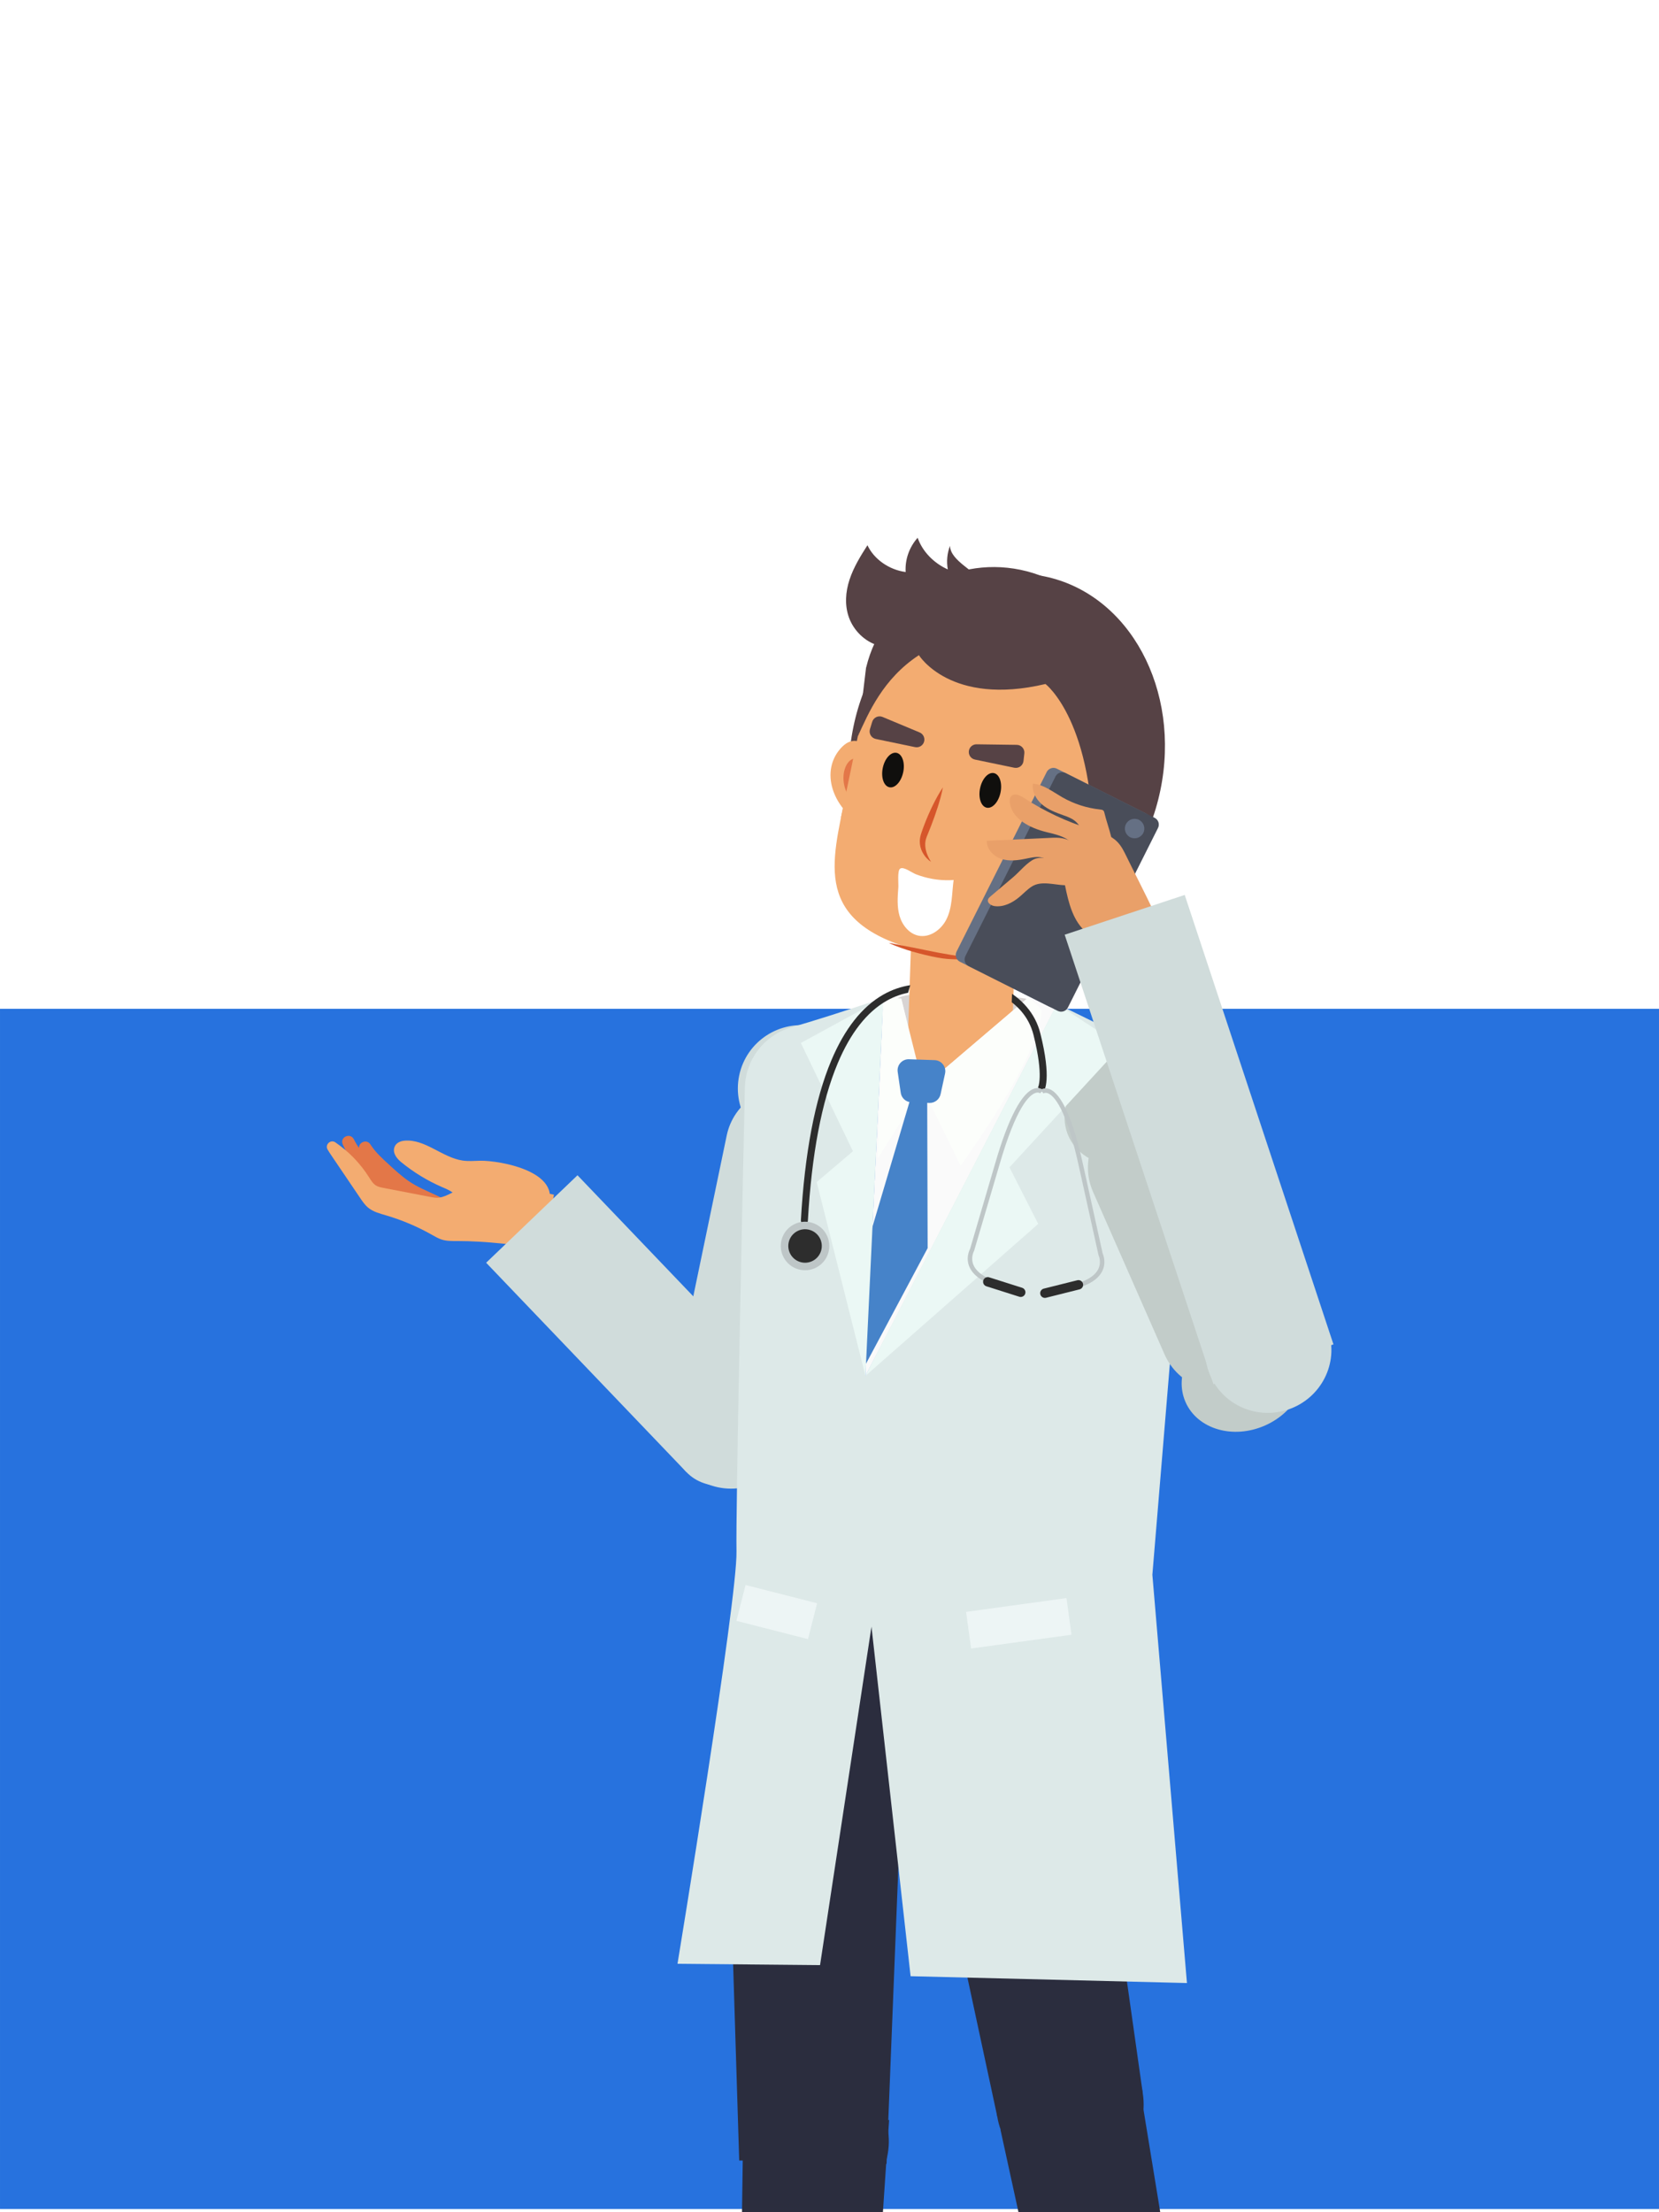 <svg xmlns="http://www.w3.org/2000/svg" xmlns:xlink="http://www.w3.org/1999/xlink" width="1296" zoomAndPan="magnify" viewBox="0 0 1296 1728" height="1728" preserveAspectRatio="xMidYMid meet" version="1.0"><defs><clipPath id="id1"><path d="M 625.543 768 L 724 768 L 724 957 L 625.543 957 Z M 625.543 768 " clip-rule="nonzero"/></clipPath><clipPath id="id2"><path d="M 635.449 1025.496 L 553.027 1001.117 L 641.547 701.68 L 723.965 726.055 Z M 635.449 1025.496 " clip-rule="nonzero"/></clipPath><clipPath id="id3"><path d="M 787 762.535 L 818 762.535 L 818 868 L 787 868 Z M 787 762.535 " clip-rule="nonzero"/></clipPath><clipPath id="id4"><path d="M 843.477 867.398 L 787.523 865.484 L 791.551 747.988 L 847.504 749.902 Z M 843.477 867.398 " clip-rule="nonzero"/></clipPath><clipPath id="id5"><path d="M 831 699 L 1041.688 699 L 1041.688 1082 L 831 1082 Z M 831 699 " clip-rule="nonzero"/></clipPath></defs><rect x="-129.6" width="1555.2" fill="rgb(100%, 100%, 100%)" y="-172.8" height="2073.6" fill-opacity="1"/><rect x="-129.6" width="1555.2" fill="rgb(100%, 100%, 100%)" y="-172.8" height="2073.6" fill-opacity="1"/><path fill="rgb(15.289%, 44.71%, 87.059%)" d="M 0.004 788.004 L 1295.996 788.004 L 1295.996 1725.504 L 0.004 1725.504 L 0.004 788.004 " fill-opacity="1" fill-rule="nonzero"/><path fill="rgb(89.02%, 46.669%, 28.239%)" d="M 302.578 921.551 C 297.371 916.914 292.812 911.625 288.258 906.352 C 284.34 901.793 280.371 897.188 277.48 891.914 C 277.105 891.246 276.75 890.562 276.406 889.875 C 273.609 884.434 265.273 888.242 267.73 893.844 C 270.438 899.957 274.09 905.789 277.543 911.344 C 282.754 919.73 288.039 928.051 293.574 936.219 C 294.414 937.465 295.301 938.676 296.531 939.5 C 298.195 940.621 300.262 940.934 302.238 941.242 C 315.598 943.312 328.707 946.938 341.238 951.992 C 332.035 937.059 315.301 932.859 302.578 921.551 " fill-opacity="1" fill-rule="nonzero"/><path fill="rgb(89.02%, 46.669%, 28.239%)" d="M 318.926 922.328 C 313.215 918.312 308.086 913.586 302.969 908.855 C 298.535 904.781 294.074 900.656 290.59 895.742 C 290.172 895.137 289.734 894.496 289.301 893.844 C 285.91 888.758 278.055 893.5 281.137 898.773 C 284.508 904.547 288.832 909.93 292.891 915.047 C 299.02 922.777 305.223 930.449 311.645 937.93 C 312.625 939.066 313.652 940.172 314.957 940.855 C 316.746 941.773 318.832 941.852 320.836 941.93 C 334.336 942.473 347.77 944.574 360.805 948.164 C 349.949 934.383 332.844 932.113 318.926 922.328 " fill-opacity="1" fill-rule="nonzero"/><path fill="rgb(95.29%, 67.45%, 44.31%)" d="M 375.109 906.676 C 370.523 906.801 365.902 907.176 361.379 906.523 C 345.516 904.219 332.125 889.566 316.016 890.996 C 312.922 891.262 309.328 892.613 308.117 896.129 C 306.531 900.719 310.074 905.059 313.355 907.734 C 323.184 915.762 333.914 922.297 345.191 927.195 C 348.875 928.781 352.715 930.262 355.656 933.309 C 357.785 935.52 359.324 938.426 361.051 941.102 C 373.352 960.098 411.125 972.152 426.039 946.359 C 443.969 915.328 389.742 906.305 375.109 906.676 " fill-opacity="1" fill-rule="nonzero"/><path fill="rgb(95.29%, 67.45%, 44.31%)" d="M 343.121 935.473 C 340.742 935.812 338.332 935.348 335.969 934.895 C 323.793 932.547 311.613 930.215 299.438 927.863 C 297.496 927.492 295.52 927.102 293.84 926.09 C 291.32 924.598 289.766 921.938 288.195 919.449 C 281.43 908.715 272.41 899.43 261.945 892.289 C 258.227 889.77 253.625 894.125 255.926 897.965 C 256.922 899.66 258.027 901.312 259.113 902.914 C 266.547 913.879 273.965 924.863 281.398 935.828 C 283.219 938.52 285.07 941.242 287.574 943.312 C 291.523 946.594 296.703 947.902 301.633 949.363 C 314.008 953.004 325.984 958.074 337.227 964.422 C 339.824 965.883 342.406 967.426 345.25 968.312 C 349.078 969.492 353.168 969.398 357.18 969.398 C 379.945 969.383 402.59 972.418 425.152 975.281 C 429.957 948.633 427.938 959.832 432.742 933.184 C 416.195 929.516 399.262 927.633 382.309 927.555 C 375.219 927.523 367.566 927.211 360.617 928.75 C 354.504 930.121 349.266 934.617 343.121 935.473 " fill-opacity="1" fill-rule="nonzero"/><path fill="rgb(16.859%, 17.65%, 24.309%)" d="M 705.477 1366.051 L 567.148 1354.93 L 577.461 1687.582 L 692.566 1690.242 L 705.477 1366.051 " fill-opacity="1" fill-rule="nonzero"/><path fill="rgb(16.859%, 17.65%, 24.309%)" d="M 692.258 1687.926 C 683.766 1718.57 652.043 1736.535 621.406 1728.059 C 590.77 1719.566 572.809 1687.848 581.301 1657.184 C 589.777 1626.539 621.484 1608.57 652.137 1617.066 C 682.77 1625.543 700.73 1657.277 692.258 1687.926 " fill-opacity="1" fill-rule="nonzero"/><path fill="rgb(16.859%, 17.65%, 24.309%)" d="M 580.445 1672.043 L 575.594 2014.262 L 669.738 2024.73 L 694.574 1655.941 L 580.445 1672.043 " fill-opacity="1" fill-rule="nonzero"/><path fill="rgb(16.859%, 17.65%, 24.309%)" d="M 892.695 1634.879 C 897.672 1666.285 876.258 1695.797 844.875 1700.773 C 813.461 1705.766 783.977 1684.348 778.984 1652.938 C 773.992 1621.531 795.422 1592.02 826.82 1587.027 C 858.219 1582.047 887.703 1603.469 892.695 1634.879 " fill-opacity="1" fill-rule="nonzero"/><path fill="rgb(16.859%, 17.65%, 24.309%)" d="M 847.191 1313.641 L 709.113 1327.535 L 778.984 1652.938 L 892.695 1634.879 L 847.191 1313.641 " fill-opacity="1" fill-rule="nonzero"/><path fill="rgb(16.859%, 17.65%, 24.309%)" d="M 781.551 1663.5 L 854.578 1997.863 L 948.648 1986.664 L 889.039 1621.871 L 781.551 1663.5 " fill-opacity="1" fill-rule="nonzero"/><path fill="rgb(16.859%, 17.65%, 24.309%)" d="M 755.551 1435.074 L 635.715 1430.969 C 609.449 1430.066 588.703 1407.836 589.605 1381.578 L 596.324 1185.492 C 597.227 1159.215 619.445 1138.465 645.715 1139.367 L 765.551 1143.473 C 791.816 1144.375 812.559 1166.605 811.656 1192.863 L 804.941 1388.949 C 804.039 1415.223 781.816 1435.977 755.551 1435.074 " fill-opacity="1" fill-rule="nonzero"/><path fill="rgb(81.569%, 86.269%, 85.88%)" d="M 577.445 840.113 C 571.891 866.824 589.031 892.988 615.746 898.543 C 642.445 904.094 668.59 886.953 674.156 860.227 C 679.691 833.516 662.555 807.367 635.855 801.797 C 609.152 796.262 582.996 813.402 577.445 840.113 " fill-opacity="1" fill-rule="nonzero"/><path fill="rgb(81.569%, 86.269%, 85.88%)" d="M 522.719 1103.34 C 517.168 1130.047 534.32 1156.215 561.023 1161.77 C 587.723 1167.32 613.879 1150.164 619.434 1123.453 C 624.984 1096.742 607.832 1070.578 581.129 1065.023 C 554.43 1059.469 528.273 1076.629 522.719 1103.34 " fill-opacity="1" fill-rule="nonzero"/><path fill="rgb(81.569%, 86.269%, 85.88%)" d="M 567.785 1121.273 L 570.945 1121.93 C 596.664 1127.297 622.09 1110.602 627.441 1084.875 L 664.422 907.02 C 669.77 881.289 653.102 855.855 627.379 850.504 L 624.223 849.852 C 598.484 844.5 573.074 861.176 567.711 886.906 L 530.746 1064.758 C 525.395 1090.488 542.066 1115.922 567.785 1121.273 " fill-opacity="1" fill-rule="nonzero"/><path fill="rgb(81.569%, 86.269%, 85.88%)" d="M 607.582 1081.559 C 592.188 1065.461 563.727 1067.715 544.023 1086.57 C 524.32 1105.438 520.824 1133.781 536.219 1149.867 C 551.613 1165.969 580.07 1163.711 599.773 1144.859 C 619.477 1125.988 622.977 1097.645 607.582 1081.559 " fill-opacity="1" fill-rule="nonzero"/><path fill="rgb(81.569%, 86.269%, 85.88%)" d="M 451.137 918.02 L 379.773 986.34 L 536.219 1149.867 L 607.582 1081.559 L 451.137 918.02 " fill-opacity="1" fill-rule="nonzero"/><path fill="rgb(86.67%, 91.37%, 90.979%)" d="M 690.02 779.535 L 676.07 1074.746 L 811.098 805.219 C 814.938 797.551 819.883 790.473 825.793 784.203 L 867.379 804.598 C 909.473 825.242 933.281 870.852 926.176 917.227 L 900.223 1230.074 L 927.234 1548.977 L 711.355 1543.641 L 680.797 1270.629 L 640.613 1534.992 L 529.266 1533.949 C 529.266 1533.949 576.137 1249.348 575.344 1211.734 C 574.707 1181.617 579.824 943.422 581.891 849.555 C 582.375 827.668 596.992 808.629 618.016 802.543 C 634.922 797.629 658.512 790.316 690.02 779.535 " fill-opacity="1" fill-rule="nonzero"/><path fill="rgb(92.94%, 96.078%, 96.078%)" d="M 758.613 1287.68 L 837.035 1276.914 L 833.117 1248.289 L 754.68 1259.07 L 758.613 1287.68 " fill-opacity="1" fill-rule="nonzero"/><path fill="rgb(92.94%, 96.078%, 96.078%)" d="M 575.281 1266.07 L 631.188 1280.336 L 638.328 1252.336 L 582.422 1238.07 L 575.281 1266.07 " fill-opacity="1" fill-rule="nonzero"/><path fill="rgb(84.709%, 83.139%, 82.75%)" d="M 807.895 781.141 C 808.781 781.293 809.793 781.527 810.242 782.305 C 810.68 783.051 810.414 783.984 810.133 784.809 C 799.762 814.586 779.918 841.109 754.059 859.793 C 746.531 865.234 737.59 870.23 728.32 868.859 C 721.336 867.832 715.289 863.23 711.23 857.566 C 707.172 851.918 704.852 845.246 702.926 838.59 C 699.938 828.242 697.777 817.617 697.047 806.883 C 696.582 800.133 694.215 784.5 700.762 780.082 C 707.543 775.508 724.184 776.938 732.191 776.535 C 744.105 775.914 756.062 775.93 767.977 776.582 C 781.363 777.312 794.691 778.82 807.895 781.141 " fill-opacity="1" fill-rule="nonzero"/><path fill="rgb(95.29%, 67.45%, 44.31%)" d="M 789.621 837.871 L 708.383 835.09 L 712.52 713.984 L 793.773 716.77 L 789.621 837.871 " fill-opacity="1" fill-rule="nonzero"/><path fill="rgb(33.73%, 25.879%, 27.06%)" d="M 789.715 468.242 L 782.855 463.062 C 772.188 456.465 762.02 449.188 752.457 441.348 C 747.449 437.238 742.238 432.277 742.145 426.367 C 739.891 432.184 739.301 438.562 740.418 444.785 C 729.301 439.82 720.512 430.598 716.859 420.051 C 710.281 427.453 706.891 437.129 707.496 446.82 C 694.59 445.125 682.691 436.789 677.656 425.883 C 672.133 434.453 666.785 443.211 663.645 452.781 C 660.5 462.348 659.707 472.863 663.285 482.586 C 666.879 492.324 675.32 501.098 686.207 504.254 C 691.652 505.824 697.375 505.98 702.973 506.773 C 715.676 508.594 727.59 513.762 739.812 517.633 C 752.035 521.492 765.441 524.074 777.414 520.621 C 788.672 517.352 797.477 508.578 799.918 498.172 C 802.359 487.766 798.379 476.066 789.715 468.242 " fill-opacity="1" fill-rule="nonzero"/><path fill="rgb(33.73%, 25.879%, 27.06%)" d="M 906.457 617.363 C 890.145 695.891 823.258 748.395 757.059 734.625 C 690.859 720.875 650.41 646.066 666.723 567.539 C 683.035 488.996 749.922 436.492 816.121 450.258 C 882.32 464.012 922.754 538.82 906.457 617.363 " fill-opacity="1" fill-rule="nonzero"/><path fill="rgb(95.29%, 67.45%, 44.31%)" d="M 656.473 584.836 C 673.191 565.734 686.316 597.219 686.316 597.219 L 681.883 649.254 C 651.188 635.441 639.773 603.953 656.473 584.836 " fill-opacity="1" fill-rule="nonzero"/><path fill="rgb(89.02%, 46.669%, 28.239%)" d="M 682.258 608.434 C 682.258 608.434 676.395 589.27 666.426 592.707 C 656.457 596.129 652.742 623.727 678.773 634.926 L 682.258 608.434 " fill-opacity="1" fill-rule="nonzero"/><path fill="rgb(95.29%, 67.45%, 44.31%)" d="M 872.555 564.379 C 861.531 617.395 809.652 651.449 756.668 640.434 C 703.672 629.422 669.645 577.508 680.656 524.508 C 691.652 471.492 743.543 437.457 796.527 448.469 C 849.523 459.484 883.551 511.379 872.555 564.379 " fill-opacity="1" fill-rule="nonzero"/><path fill="rgb(95.29%, 67.45%, 44.31%)" d="M 850.52 670.457 C 839.508 723.457 835.824 766.625 734.633 746.496 C 638.527 727.363 647.609 683.57 658.621 630.57 C 669.629 577.555 721.508 543.52 774.508 554.531 C 827.488 565.547 861.531 617.441 850.52 670.457 " fill-opacity="1" fill-rule="nonzero"/><path fill="rgb(95.29%, 67.45%, 44.31%)" d="M 848.871 678.438 L 656.957 638.551 L 681.34 521.211 L 873.238 561.098 L 848.871 678.438 " fill-opacity="1" fill-rule="nonzero"/><path fill="rgb(6.27%, 5.879%, 5.099%)" d="M 765.625 615.73 C 764.086 623.184 766.406 629.98 770.805 630.898 C 775.223 631.816 780.059 626.512 781.598 619.043 C 783.152 611.594 780.836 604.793 776.418 603.875 C 772.004 602.973 767.184 608.277 765.625 615.73 " fill-opacity="1" fill-rule="nonzero"/><path fill="rgb(6.27%, 5.879%, 5.099%)" d="M 705.586 603.16 C 704.043 610.598 699.223 615.871 694.809 614.953 C 690.406 614.035 688.074 607.285 689.613 599.848 C 691.152 592.426 695.988 587.152 700.406 588.055 C 704.809 588.988 707.141 595.742 705.586 603.16 " fill-opacity="1" fill-rule="nonzero"/><path fill="rgb(83.919%, 33.73%, 16.859%)" d="M 736.594 615.047 C 735.598 620.305 734.152 625.375 732.566 630.398 C 730.965 635.41 729.191 640.34 727.309 645.211 L 725.863 648.863 L 724.402 652.488 L 724.027 653.391 L 723.746 654.199 C 723.578 654.73 723.328 655.258 723.25 655.82 C 723.141 656.379 722.953 656.922 722.922 657.484 L 722.816 658.34 C 722.816 658.48 722.785 658.633 722.785 658.773 L 722.785 659.211 C 722.629 663.848 724.465 668.746 727.34 673.227 C 726.203 672.512 725.164 671.625 724.215 670.645 C 723.719 670.176 723.297 669.633 722.832 669.121 C 722.426 668.559 721.992 668.031 721.617 667.422 C 720.094 665.09 719.004 662.367 718.648 659.43 C 718.477 657.965 718.477 656.457 718.695 654.98 C 718.742 654.23 718.941 653.516 719.129 652.785 L 719.41 651.711 L 719.719 650.762 C 720.125 649.504 720.574 648.258 721.012 647.016 L 722.41 643.312 C 724.324 638.395 726.438 633.59 728.754 628.859 C 731.09 624.129 733.59 619.48 736.594 615.047 " fill-opacity="1" fill-rule="nonzero"/><path fill="rgb(33.73%, 25.879%, 27.06%)" d="M 797.242 445.094 C 742.891 433.801 689.66 467.762 676.66 521.289 L 676.582 521.289 L 670.129 575.16 C 678.434 556.977 689.738 530.188 717.84 511.754 C 717.84 511.754 742.457 551.871 816.711 534.277 C 816.711 534.277 855.34 563.477 854.098 669.508 L 877.562 563.043 L 877.484 563.027 C 886.879 508.734 851.578 456.387 797.242 445.094 " fill-opacity="1" fill-rule="nonzero"/><path fill="rgb(33.73%, 25.879%, 27.06%)" d="M 714.852 583.59 L 684.156 577.215 C 680.672 576.48 678.57 572.934 679.613 569.543 L 681.355 563.82 C 682.414 560.414 686.16 558.656 689.457 560.023 L 718.414 572.125 C 721.074 573.246 722.582 576.094 721.992 578.926 C 721.305 582.176 718.117 584.277 714.852 583.59 " fill-opacity="1" fill-rule="nonzero"/><path fill="rgb(33.73%, 25.879%, 27.06%)" d="M 761.613 593.312 L 792.328 599.691 C 795.797 600.406 799.141 597.996 799.543 594.465 L 800.211 588.523 C 800.617 584.977 797.863 581.863 794.305 581.816 L 762.922 581.383 C 760.027 581.336 757.523 583.359 756.934 586.188 C 756.266 589.441 758.348 592.629 761.613 593.312 " fill-opacity="1" fill-rule="nonzero"/><path fill="rgb(95.29%, 67.45%, 44.31%)" d="M 859.477 627.023 C 851.766 602.852 827.176 626.496 827.176 626.496 L 810.523 675.996 C 844.191 675.543 867.191 651.215 859.477 627.023 " fill-opacity="1" fill-rule="nonzero"/><path fill="rgb(89.02%, 46.669%, 28.239%)" d="M 826.445 638.395 C 826.445 638.395 839.449 623.168 847.223 630.277 C 855.016 637.383 847.41 664.188 819.074 664.078 L 826.445 638.395 " fill-opacity="1" fill-rule="nonzero"/><path fill="rgb(100%, 100%, 100%)" d="M 741.848 687.539 C 742.875 687.508 743.918 687.461 744.961 687.383 C 743.527 697.727 744.09 708.957 739.16 718.465 C 735.055 726.398 726.25 732.652 717.496 730.863 C 710.172 729.352 704.809 722.633 702.723 715.445 C 700.625 708.258 701.199 700.605 701.773 693.137 C 701.992 690.445 700.871 680.289 703.113 678.562 C 705.723 676.57 712.285 681.641 715.367 682.855 C 723.762 686.137 732.828 687.77 741.848 687.539 " fill-opacity="1" fill-rule="nonzero"/><path fill="rgb(83.919%, 33.73%, 16.859%)" d="M 772.051 749.375 C 768.723 749.621 765.441 749.855 762.129 750.059 C 758.816 750.215 751.645 749.496 748.305 749.406 C 741.633 749.188 738.816 749.172 732.27 747.957 C 725.723 746.715 719.301 745.172 712.926 743.32 C 711.34 742.871 709.738 742.375 708.164 741.875 C 706.578 741.363 705.008 740.832 703.438 740.273 C 700.328 739.137 697.219 737.941 694.23 736.461 L 713.672 740.273 L 733 744.148 C 739.422 745.359 745.863 746.449 752.363 747.195 C 755.613 747.586 758.879 747.926 762.16 748.207 C 765.441 748.52 768.77 748.797 772.051 749.375 " fill-opacity="1" fill-rule="nonzero"/><path fill="rgb(98.039%, 98.039%, 98.039%)" d="M 690.02 779.535 L 704.074 780.02 L 720.559 849.648 L 803.586 778.898 L 825.793 784.203 L 676.07 1074.746 L 690.02 779.535 " fill-opacity="1" fill-rule="nonzero"/><path fill="rgb(98.819%, 99.609%, 98.43%)" d="M 720.559 849.648 L 750.402 910.52 C 750.402 910.52 812.559 826.004 813.727 788.762 L 803.586 778.898 L 720.559 849.648 " fill-opacity="1" fill-rule="nonzero"/><path fill="rgb(98.819%, 99.609%, 98.43%)" d="M 704.074 780.02 L 690.02 779.535 L 685.727 904.812 L 720.559 849.648 L 720.668 846.508 L 704.074 780.02 " fill-opacity="1" fill-rule="nonzero"/><path fill="rgb(27.449%, 51.369%, 78.819%)" d="M 726.035 861.504 L 711.898 861.004 C 707.73 860.863 704.246 857.754 703.656 853.617 L 701.277 837.281 C 700.5 831.945 704.73 827.215 710.109 827.402 L 730.125 828.086 C 735.504 828.273 739.406 833.285 738.273 838.559 L 734.773 854.688 C 733.902 858.766 730.219 861.641 726.035 861.504 " fill-opacity="1" fill-rule="nonzero"/><path fill="rgb(76.079%, 79.999%, 78.819%)" d="M 925.055 847.516 C 934.34 868.613 921.633 894.621 896.676 905.621 C 871.715 916.602 843.941 908.418 834.656 887.309 C 825.375 866.215 838.094 840.207 863.055 829.207 C 888.012 818.211 915.773 826.406 925.055 847.516 " fill-opacity="1" fill-rule="nonzero"/><path fill="rgb(76.079%, 79.999%, 78.819%)" d="M 1016.543 1055.41 C 1025.828 1076.504 1013.121 1102.516 988.16 1113.512 C 963.188 1124.512 935.43 1116.312 926.145 1095.219 C 916.859 1074.109 929.566 1048.098 954.539 1037.102 C 979.5 1026.117 1007.258 1034.301 1016.543 1055.41 " fill-opacity="1" fill-rule="nonzero"/><path fill="rgb(76.079%, 79.999%, 78.819%)" d="M 975.676 1081.141 L 972.719 1082.445 C 948.664 1093.039 920.328 1082.012 909.754 1057.961 L 853.91 931.055 C 843.32 907.004 854.328 878.645 878.387 868.066 L 881.344 866.762 C 905.383 856.168 933.719 867.195 944.309 891.246 L 1000.152 1018.152 C 1010.742 1042.203 999.715 1070.562 975.676 1081.141 " fill-opacity="1" fill-rule="nonzero"/><path fill="rgb(27.449%, 51.369%, 78.819%)" d="M 678.664 967.984 L 676.379 1065.461 L 724.664 974.938 L 724.309 852.836 L 711.992 855.652 L 678.664 967.984 " fill-opacity="1" fill-rule="nonzero"/><path fill="rgb(92.159%, 97.249%, 96.078%)" d="M 676.07 1074.746 L 811.051 956.023 L 788.582 911.828 L 875.758 817.121 L 825.793 784.203 L 676.07 1074.746 " fill-opacity="1" fill-rule="nonzero"/><path fill="rgb(92.159%, 97.249%, 96.078%)" d="M 676.07 1074.746 L 690.02 779.535 L 625.621 814.68 L 666.316 899.242 L 638 923.34 L 676.07 1074.746 " fill-opacity="1" fill-rule="nonzero"/><g clip-path="url(#id1)"><g clip-path="url(#id2)"><path fill="rgb(17.65%, 17.65%, 17.65%)" d="M 627.613 955.977 C 626.414 955.617 625.59 954.496 625.652 953.207 C 628.621 900.797 636.617 858.797 649.398 828.367 C 659.832 803.602 673.488 786.289 690.004 776.922 C 718.711 760.652 745.691 773.766 747.977 774.934 C 749.234 775.461 758.879 779.645 768.613 788.078 C 782.297 799.961 789.48 814.617 789.375 830.484 C 789.141 867.492 781.285 874.758 780.383 875.457 L 777.012 871.164 C 777.012 871.164 776.965 871.18 776.902 871.242 C 776.965 871.18 783.68 864.379 783.914 830.453 C 784.008 816.078 777.695 803.262 765.16 792.324 C 755.629 784.016 745.891 779.988 745.801 779.941 C 745.723 779.91 745.629 779.879 745.551 779.832 C 745.301 779.707 719.348 766.531 692.613 781.73 C 677.188 790.504 664.344 806.93 654.406 830.578 C 641.871 860.414 634.035 901.777 631.109 953.5 C 631.031 955.012 629.742 956.16 628.234 956.082 C 628.016 956.07 627.812 956.039 627.613 955.977 " fill-opacity="1" fill-rule="nonzero"/></g></g><path fill="rgb(74.509%, 77.649%, 78.04%)" d="M 647.066 978.641 C 644.109 988.676 633.566 994.414 623.523 991.441 C 613.492 988.473 607.754 977.926 610.723 967.875 C 613.695 957.84 624.238 952.102 634.266 955.074 C 644.312 958.043 650.035 968.59 647.066 978.641 " fill-opacity="1" fill-rule="nonzero"/><path fill="rgb(17.65%, 17.65%, 17.65%)" d="M 641.438 976.961 C 639.383 983.898 632.121 987.852 625.188 985.797 C 618.266 983.758 614.316 976.477 616.352 969.539 C 618.406 962.617 625.684 958.668 632.602 960.719 C 639.539 962.758 643.488 970.039 641.438 976.961 " fill-opacity="1" fill-rule="nonzero"/><g clip-path="url(#id3)"><g clip-path="url(#id4)"><path fill="rgb(17.65%, 17.65%, 17.65%)" d="M 687.484 969.09 C 686.238 969.043 685.148 968.156 684.887 966.895 C 674.637 915.422 671.855 872.766 676.629 840.098 C 680.516 813.496 689.395 793.32 703.051 780.098 C 726.75 757.168 756.156 763.094 758.676 763.652 C 760.012 763.84 770.418 765.473 781.941 771.215 C 798.16 779.289 808.781 791.672 812.668 807.055 C 821.688 842.945 815.902 851.934 815.219 852.852 L 810.863 849.539 C 810.863 849.539 810.832 849.57 810.785 849.648 C 810.848 849.57 815.641 841.309 807.367 808.395 C 803.852 794.457 794.52 783.629 779.652 776.191 C 768.348 770.531 757.914 769.066 757.805 769.051 C 757.727 769.051 757.633 769.035 757.555 769.004 C 757.277 768.941 728.848 762.676 706.781 784.094 C 694.047 796.461 685.711 815.598 682.023 840.969 C 677.359 873 680.129 915.016 690.25 965.82 C 690.547 967.301 689.598 968.746 688.105 969.043 C 687.902 969.074 687.684 969.09 687.484 969.09 " fill-opacity="1" fill-rule="nonzero"/></g></g><path fill="rgb(74.509%, 77.649%, 78.04%)" d="M 788.969 1007.371 C 771.77 1004.027 761.148 998.117 757.398 989.809 C 754.273 982.871 757.168 976.758 757.82 975.543 L 777.336 909.074 C 787.664 873.309 798.379 852.961 808.312 850.223 C 811.551 849.336 813.961 850.551 814.875 851.422 L 812.527 854.004 C 812.465 853.957 811.285 852.977 809.094 853.648 C 804.148 855.141 793.867 864.457 780.695 910.055 L 760.945 977.102 C 760.82 977.316 757.914 982.5 760.621 988.441 C 763.84 995.504 773.883 1000.871 789.637 1003.934 L 788.969 1007.371 " fill-opacity="1" fill-rule="nonzero"/><path fill="rgb(74.509%, 77.649%, 78.04%)" d="M 828.125 1008.711 C 845.527 1006.547 856.523 1001.383 860.832 993.371 C 864.422 986.652 861.949 980.352 861.391 979.09 L 846.461 911.438 C 838.609 875.051 829.309 854.02 819.59 850.613 C 816.418 849.508 813.93 850.551 812.949 851.359 L 815.125 854.082 C 815.188 854.051 816.434 853.148 818.578 853.973 C 823.414 855.809 833.023 865.797 843.055 912.184 L 858.156 980.445 C 858.266 980.664 860.816 986.031 857.719 991.77 C 854.02 998.598 843.629 1003.266 827.691 1005.242 L 828.125 1008.711 " fill-opacity="1" fill-rule="nonzero"/><path fill="rgb(17.65%, 17.65%, 17.65%)" d="M 796.293 1012.91 L 770.539 1004.727 C 768.613 1004.121 767.539 1002.051 768.145 1000.125 C 768.754 998.211 770.836 997.137 772.75 997.742 L 798.5 1005.91 C 800.43 1006.531 801.504 1008.602 800.898 1010.516 C 800.273 1012.445 798.207 1013.516 796.293 1012.91 " fill-opacity="1" fill-rule="nonzero"/><path fill="rgb(17.65%, 17.65%, 17.65%)" d="M 843.352 1007.141 L 817.148 1013.703 C 815.188 1014.188 813.184 1012.988 812.699 1011.027 C 812.203 1009.066 813.398 1007.078 815.359 1006.578 L 841.578 1000.031 C 843.523 999.531 845.527 1000.73 846.027 1002.691 C 846.508 1004.648 845.309 1006.656 843.352 1007.141 " fill-opacity="1" fill-rule="nonzero"/><path fill="rgb(39.609%, 43.919%, 51.759%)" d="M 819.434 786.18 L 749.859 751.227 C 746.98 749.777 745.801 746.23 747.246 743.336 L 817.676 603.035 C 818.5 601.387 820.008 600.297 821.672 599.941 C 822.949 599.66 824.316 599.801 825.559 600.422 L 895.137 635.363 C 898.012 636.809 899.195 640.355 897.75 643.25 L 827.316 783.566 C 825.871 786.445 822.324 787.625 819.434 786.18 " fill-opacity="1" fill-rule="nonzero"/><path fill="rgb(28.629%, 30.199%, 34.9%)" d="M 826.324 789.633 L 756.762 754.695 C 753.871 753.246 752.688 749.699 754.148 746.809 L 824.566 606.504 C 825.59 604.484 827.613 603.301 829.727 603.27 C 830.645 603.254 831.594 603.441 832.465 603.875 L 902.023 638.832 C 904.918 640.277 906.098 643.824 904.637 646.719 L 834.223 787.02 C 832.777 789.914 829.215 791.094 826.324 789.633 " fill-opacity="1" fill-rule="nonzero"/><path fill="rgb(39.609%, 43.919%, 51.759%)" d="M 893.145 650.621 C 891.262 654.371 886.691 655.883 882.93 654 C 879.18 652.117 877.672 647.543 879.555 643.793 C 881.434 640.027 886.008 638.52 889.754 640.402 C 893.52 642.285 895.027 646.859 893.145 650.621 " fill-opacity="1" fill-rule="nonzero"/><path fill="rgb(91.37%, 62.749%, 41.179%)" d="M 849.09 728.59 C 838.219 719.91 834.75 705.133 831.953 691.488 C 823.57 691.238 813.43 687.723 806.012 692.5 C 802.469 694.77 799.59 697.914 796.371 700.621 C 790.977 705.18 784.07 708.68 777.074 707.793 C 774.289 707.434 771.023 705.336 771.816 702.645 C 772.129 701.617 772.996 700.855 773.82 700.152 C 779.809 695.066 785.812 689.98 791.801 684.895 C 796.512 680.895 802.543 673.352 808.223 671 C 817.379 667.207 833.367 675.73 842.684 678.5 C 844.145 678.934 845.637 679.387 846.852 680.305 C 847.875 681.082 848.652 682.141 849.398 683.199 C 854.16 689.809 858.902 696.422 863.645 703.031 C 866.738 707.324 869.879 711.758 871.109 716.891 C 872.336 722.027 871.203 728.109 866.973 731.266 C 860.645 736.027 855.293 733.523 849.09 728.59 " fill-opacity="1" fill-rule="nonzero"/><path fill="rgb(91.37%, 62.749%, 41.179%)" d="M 866.43 677.426 C 864.828 674.641 863.195 671.809 860.801 669.68 C 858.871 667.984 856.555 666.816 854.254 665.68 C 849.867 663.488 845.465 661.293 841.066 659.117 C 837.441 657.312 833.77 655.477 829.789 654.762 C 826.602 654.168 823.32 654.324 820.086 654.48 C 803.68 655.242 787.289 656.004 770.898 656.77 C 770.68 663.254 776.109 668.902 782.266 670.91 C 788.441 672.914 795.156 672.043 801.52 670.723 C 805.125 669.977 808.812 669.09 812.48 669.57 C 815.887 670.023 819.012 671.641 822.062 673.227 C 827.27 675.934 832.465 678.625 837.676 681.332 C 839.121 682.094 840.613 682.871 841.734 684.07 C 843.133 685.594 843.816 687.633 844.5 689.59 C 848.188 700.246 852.883 710.562 858.543 720.316 C 861.547 725.496 864.949 730.676 869.91 734.004 C 881.312 741.656 897.734 732.621 891.98 718.82 C 889.367 712.582 883.785 707.23 880.238 701.508 C 875.371 693.652 871.016 685.438 866.43 677.426 " fill-opacity="1" fill-rule="nonzero"/><path fill="rgb(91.37%, 62.749%, 41.179%)" d="M 879.957 668.887 C 878.031 664.949 876.055 660.938 873.023 657.777 C 867.484 652.023 859.32 649.891 851.688 647.543 C 833.336 641.895 815.793 633.668 799.73 623.168 C 796.699 621.191 792.281 619.262 789.902 621.984 C 788.734 623.305 788.656 625.25 788.875 626.992 C 790.57 639.844 804.738 646.812 817.32 649.922 C 824.301 651.664 831.828 653.145 836.945 658.23 C 839.727 661 841.516 664.609 843.227 668.156 C 853.398 689.203 862.945 710.562 871.793 732.199 C 871.98 732.621 894.543 725.977 896.582 725.402 C 906.238 722.664 905.074 720.098 901.047 711.586 C 894.266 697.246 886.926 683.137 879.957 668.887 " fill-opacity="1" fill-rule="nonzero"/><path fill="rgb(91.37%, 62.749%, 41.179%)" d="M 862.789 635.066 C 862.633 634.383 862.449 633.684 861.965 633.184 C 861.328 632.516 860.332 632.406 859.414 632.312 C 848.996 631.223 838.824 627.926 829.742 622.699 C 822.387 618.469 815.359 612.852 806.914 612.059 C 805.965 618.188 809.324 624.379 814.066 628.395 C 818.797 632.422 824.734 634.695 830.598 636.777 C 833.664 637.883 836.805 638.988 839.387 640.961 C 847.906 647.496 847.316 660.223 850.676 670.426 C 852.246 675.266 855.977 680.383 861.031 679.992 C 864.359 679.73 867.098 677.008 868.371 673.926 C 872.961 662.773 865.34 646.113 862.789 635.066 " fill-opacity="1" fill-rule="nonzero"/><path fill="rgb(81.569%, 86.269%, 85.88%)" d="M 943.887 1070.359 C 935.43 1044.816 949.562 1017.156 975.457 1008.586 C 1001.348 1000.016 1029.199 1013.766 1037.645 1039.309 C 1046.105 1064.852 1031.969 1092.512 1006.078 1101.082 C 980.184 1109.656 952.348 1095.902 943.887 1070.359 " fill-opacity="1" fill-rule="nonzero"/><g clip-path="url(#id5)"><path fill="rgb(81.569%, 86.269%, 85.88%)" d="M 831.719 730.113 L 925.492 699.051 L 1041.688 1050.121 L 947.914 1081.188 L 831.719 730.113 " fill-opacity="1" fill-rule="nonzero"/></g></svg>